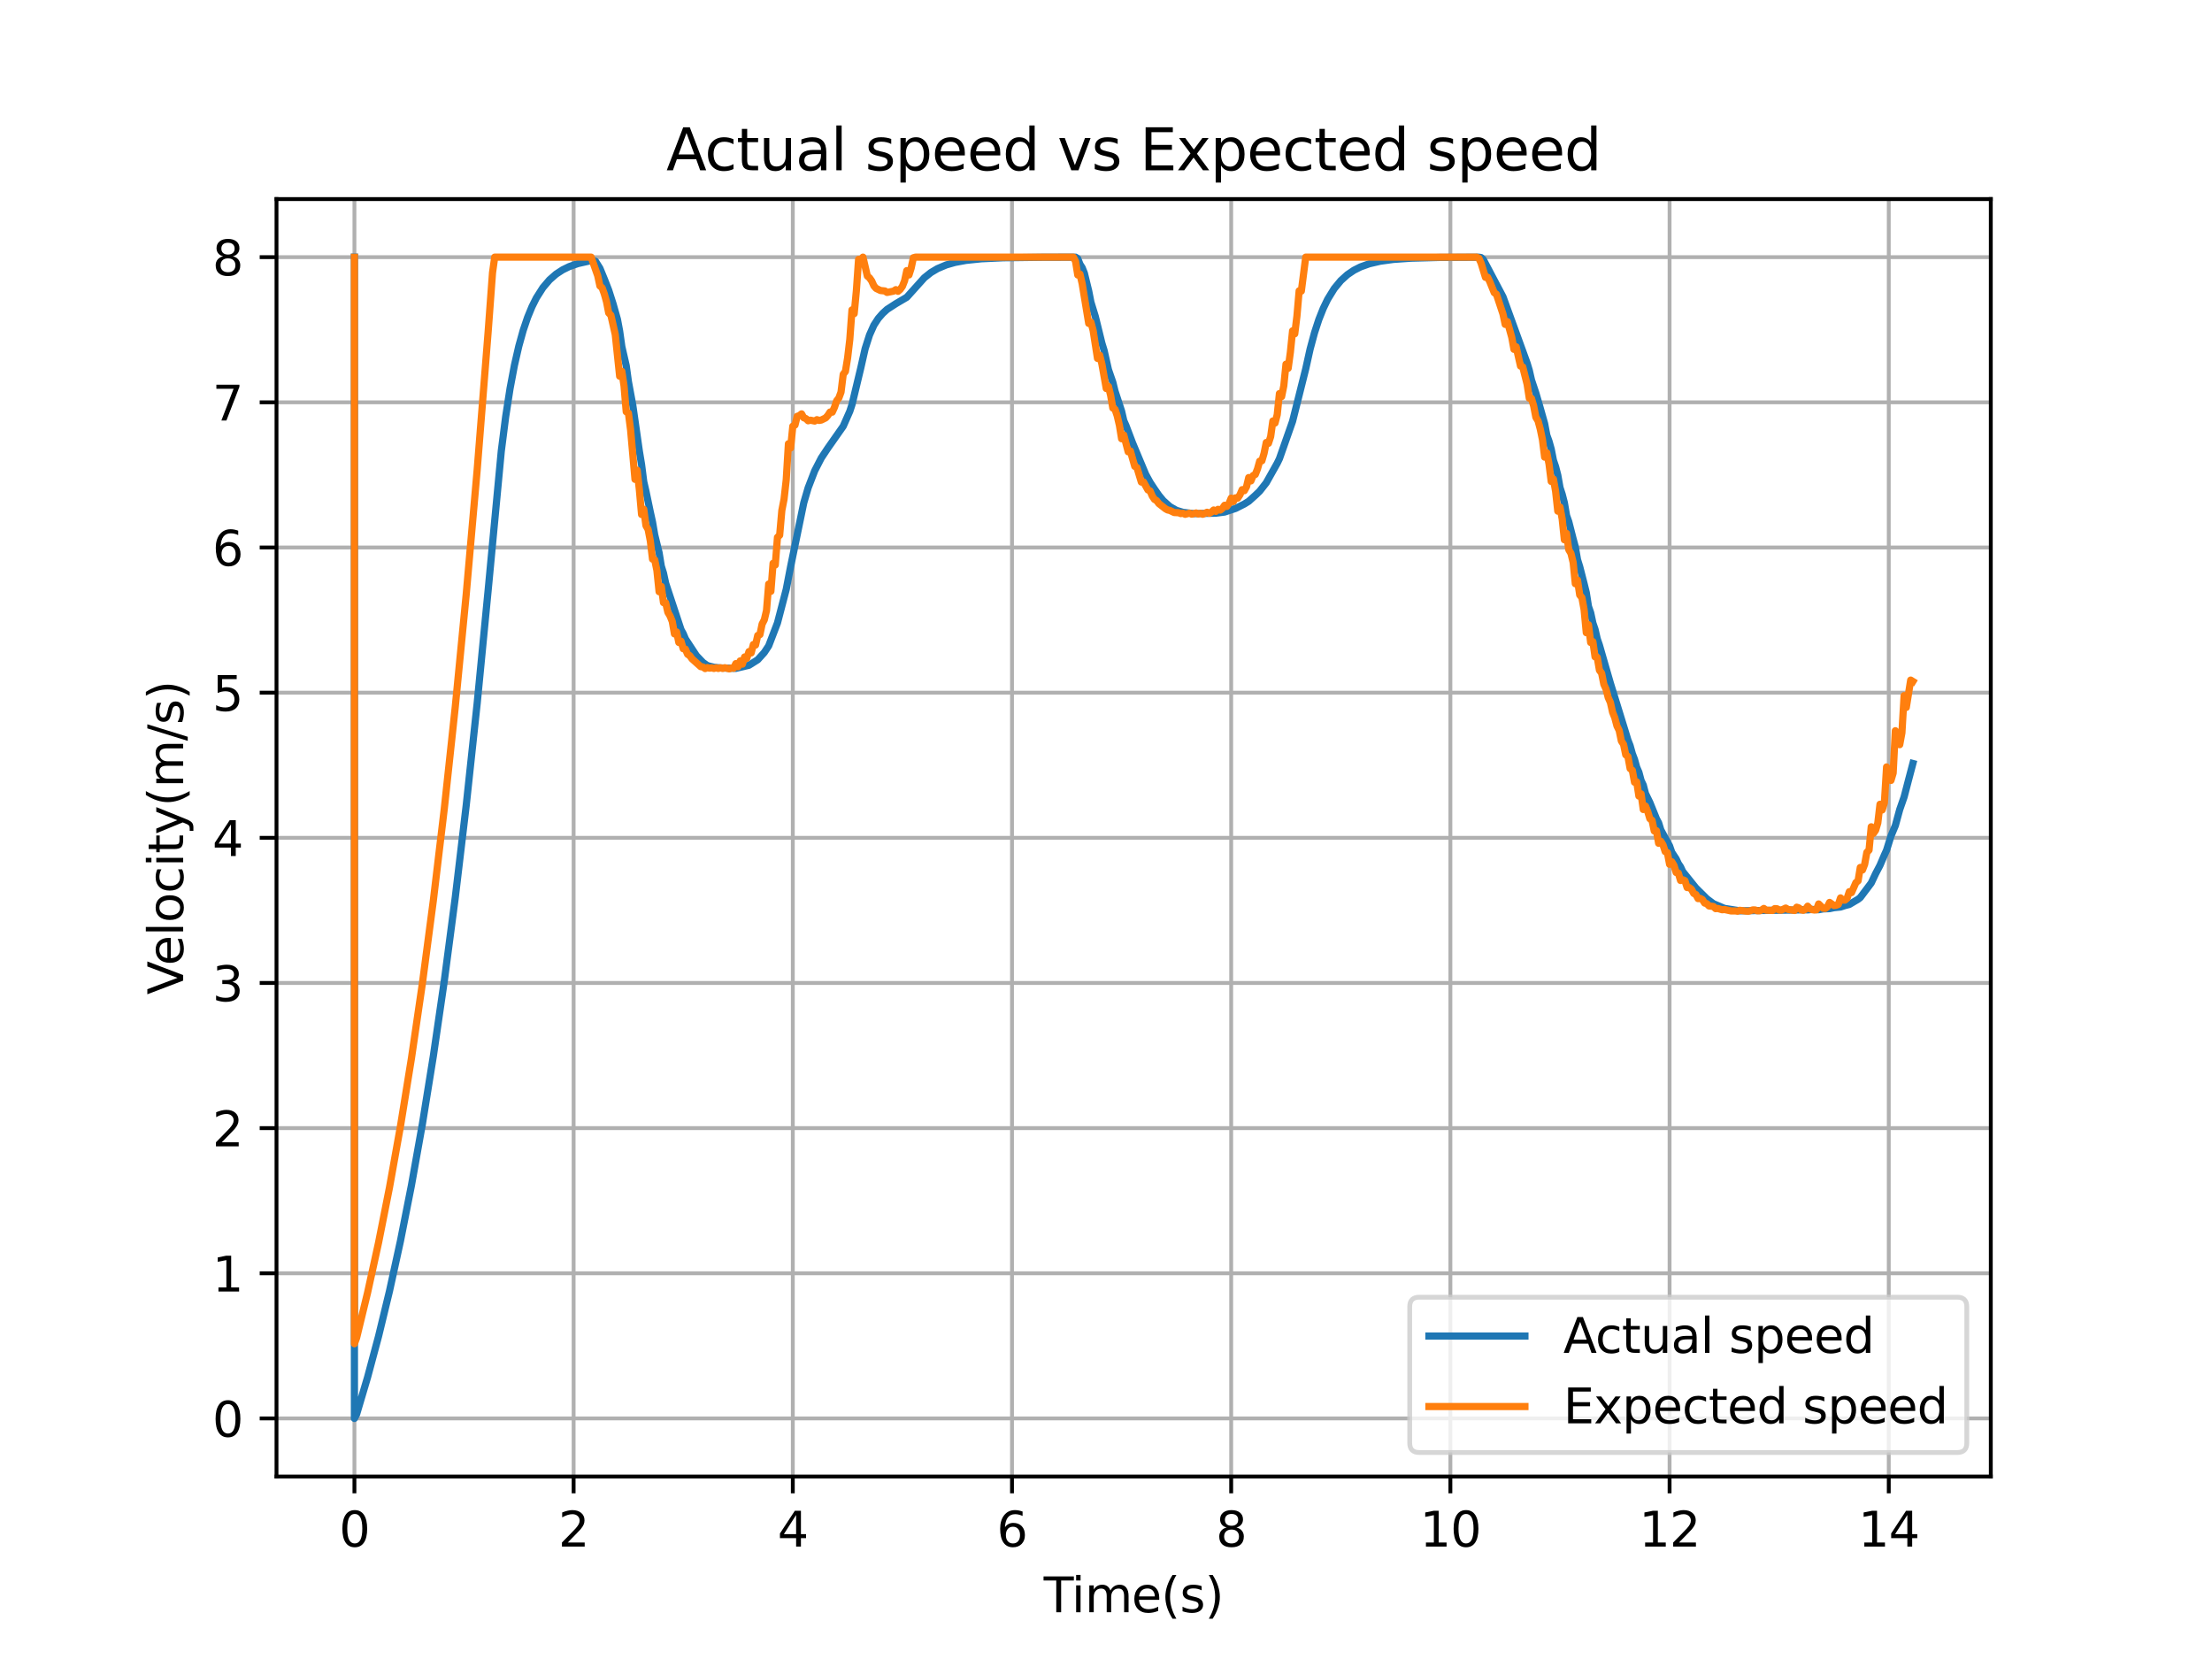 <?xml version="1.0" encoding="utf-8" standalone="no"?>
<!DOCTYPE svg PUBLIC "-//W3C//DTD SVG 1.1//EN"
  "http://www.w3.org/Graphics/SVG/1.1/DTD/svg11.dtd">
<svg xmlns:xlink="http://www.w3.org/1999/xlink" width="460.8pt" height="345.6pt" viewBox="0 0 460.8 345.6" xmlns="http://www.w3.org/2000/svg" version="1.1">
 <defs>
  <style type="text/css">*{stroke-linejoin: round; stroke-linecap: butt}</style>
 </defs>
 <g id="figure_1">
  <g id="patch_1">
   <path d="M 0 345.6 
L 460.8 345.6 
L 460.8 0 
L 0 0 
z
" style="fill: #ffffff"/>
  </g>
  <g id="axes_1">
   <g id="patch_2">
    <path d="M 57.6 307.584 
L 414.72 307.584 
L 414.72 41.472 
L 57.6 41.472 
z
" style="fill: #ffffff"/>
   </g>
   <g id="matplotlib.axis_1">
    <g id="xtick_1">
     <g id="line2d_1">
      <path d="M 73.833 307.584 
L 73.833 41.472 
" clip-path="url(#p38f2c29b74)" style="fill: none; stroke: #b0b0b0; stroke-width: 0.8; stroke-linecap: square"/>
     </g>
     <g id="line2d_2">
      <defs>
       <path id="m5989e63992" d="M 0 0 
L 0 3.5 
" style="stroke: #000000; stroke-width: 0.8"/>
      </defs>
      <g>
       <use xlink:href="#m5989e63992" x="73.833" y="307.584" style="stroke: #000000; stroke-width: 0.8"/>
      </g>
     </g>
     <g id="text_1">
      <!-- 0 -->
      <g transform="translate(70.651 322.182) scale(0.1 -0.1)">
       <defs>
        <path id="DejaVuSans-30" d="M 2034 4250 
Q 1547 4250 1301 3770 
Q 1056 3291 1056 2328 
Q 1056 1369 1301 889 
Q 1547 409 2034 409 
Q 2525 409 2770 889 
Q 3016 1369 3016 2328 
Q 3016 3291 2770 3770 
Q 2525 4250 2034 4250 
z
M 2034 4750 
Q 2819 4750 3233 4129 
Q 3647 3509 3647 2328 
Q 3647 1150 3233 529 
Q 2819 -91 2034 -91 
Q 1250 -91 836 529 
Q 422 1150 422 2328 
Q 422 3509 836 4129 
Q 1250 4750 2034 4750 
z
" transform="scale(0.016)"/>
       </defs>
       <use xlink:href="#DejaVuSans-30"/>
      </g>
     </g>
    </g>
    <g id="xtick_2">
     <g id="line2d_3">
      <path d="M 119.494 307.584 
L 119.494 41.472 
" clip-path="url(#p38f2c29b74)" style="fill: none; stroke: #b0b0b0; stroke-width: 0.8; stroke-linecap: square"/>
     </g>
     <g id="line2d_4">
      <g>
       <use xlink:href="#m5989e63992" x="119.494" y="307.584" style="stroke: #000000; stroke-width: 0.8"/>
      </g>
     </g>
     <g id="text_2">
      <!-- 2 -->
      <g transform="translate(116.313 322.182) scale(0.1 -0.1)">
       <defs>
        <path id="DejaVuSans-32" d="M 1228 531 
L 3431 531 
L 3431 0 
L 469 0 
L 469 531 
Q 828 903 1448 1529 
Q 2069 2156 2228 2338 
Q 2531 2678 2651 2914 
Q 2772 3150 2772 3378 
Q 2772 3750 2511 3984 
Q 2250 4219 1831 4219 
Q 1534 4219 1204 4116 
Q 875 4013 500 3803 
L 500 4441 
Q 881 4594 1212 4672 
Q 1544 4750 1819 4750 
Q 2544 4750 2975 4387 
Q 3406 4025 3406 3419 
Q 3406 3131 3298 2873 
Q 3191 2616 2906 2266 
Q 2828 2175 2409 1742 
Q 1991 1309 1228 531 
z
" transform="scale(0.016)"/>
       </defs>
       <use xlink:href="#DejaVuSans-32"/>
      </g>
     </g>
    </g>
    <g id="xtick_3">
     <g id="line2d_5">
      <path d="M 165.156 307.584 
L 165.156 41.472 
" clip-path="url(#p38f2c29b74)" style="fill: none; stroke: #b0b0b0; stroke-width: 0.8; stroke-linecap: square"/>
     </g>
     <g id="line2d_6">
      <g>
       <use xlink:href="#m5989e63992" x="165.156" y="307.584" style="stroke: #000000; stroke-width: 0.8"/>
      </g>
     </g>
     <g id="text_3">
      <!-- 4 -->
      <g transform="translate(161.975 322.182) scale(0.1 -0.1)">
       <defs>
        <path id="DejaVuSans-34" d="M 2419 4116 
L 825 1625 
L 2419 1625 
L 2419 4116 
z
M 2253 4666 
L 3047 4666 
L 3047 1625 
L 3713 1625 
L 3713 1100 
L 3047 1100 
L 3047 0 
L 2419 0 
L 2419 1100 
L 313 1100 
L 313 1709 
L 2253 4666 
z
" transform="scale(0.016)"/>
       </defs>
       <use xlink:href="#DejaVuSans-34"/>
      </g>
     </g>
    </g>
    <g id="xtick_4">
     <g id="line2d_7">
      <path d="M 210.818 307.584 
L 210.818 41.472 
" clip-path="url(#p38f2c29b74)" style="fill: none; stroke: #b0b0b0; stroke-width: 0.8; stroke-linecap: square"/>
     </g>
     <g id="line2d_8">
      <g>
       <use xlink:href="#m5989e63992" x="210.818" y="307.584" style="stroke: #000000; stroke-width: 0.8"/>
      </g>
     </g>
     <g id="text_4">
      <!-- 6 -->
      <g transform="translate(207.637 322.182) scale(0.1 -0.1)">
       <defs>
        <path id="DejaVuSans-36" d="M 2113 2584 
Q 1688 2584 1439 2293 
Q 1191 2003 1191 1497 
Q 1191 994 1439 701 
Q 1688 409 2113 409 
Q 2538 409 2786 701 
Q 3034 994 3034 1497 
Q 3034 2003 2786 2293 
Q 2538 2584 2113 2584 
z
M 3366 4563 
L 3366 3988 
Q 3128 4100 2886 4159 
Q 2644 4219 2406 4219 
Q 1781 4219 1451 3797 
Q 1122 3375 1075 2522 
Q 1259 2794 1537 2939 
Q 1816 3084 2150 3084 
Q 2853 3084 3261 2657 
Q 3669 2231 3669 1497 
Q 3669 778 3244 343 
Q 2819 -91 2113 -91 
Q 1303 -91 875 529 
Q 447 1150 447 2328 
Q 447 3434 972 4092 
Q 1497 4750 2381 4750 
Q 2619 4750 2861 4703 
Q 3103 4656 3366 4563 
z
" transform="scale(0.016)"/>
       </defs>
       <use xlink:href="#DejaVuSans-36"/>
      </g>
     </g>
    </g>
    <g id="xtick_5">
     <g id="line2d_9">
      <path d="M 256.479 307.584 
L 256.479 41.472 
" clip-path="url(#p38f2c29b74)" style="fill: none; stroke: #b0b0b0; stroke-width: 0.8; stroke-linecap: square"/>
     </g>
     <g id="line2d_10">
      <g>
       <use xlink:href="#m5989e63992" x="256.479" y="307.584" style="stroke: #000000; stroke-width: 0.8"/>
      </g>
     </g>
     <g id="text_5">
      <!-- 8 -->
      <g transform="translate(253.298 322.182) scale(0.1 -0.1)">
       <defs>
        <path id="DejaVuSans-38" d="M 2034 2216 
Q 1584 2216 1326 1975 
Q 1069 1734 1069 1313 
Q 1069 891 1326 650 
Q 1584 409 2034 409 
Q 2484 409 2743 651 
Q 3003 894 3003 1313 
Q 3003 1734 2745 1975 
Q 2488 2216 2034 2216 
z
M 1403 2484 
Q 997 2584 770 2862 
Q 544 3141 544 3541 
Q 544 4100 942 4425 
Q 1341 4750 2034 4750 
Q 2731 4750 3128 4425 
Q 3525 4100 3525 3541 
Q 3525 3141 3298 2862 
Q 3072 2584 2669 2484 
Q 3125 2378 3379 2068 
Q 3634 1759 3634 1313 
Q 3634 634 3220 271 
Q 2806 -91 2034 -91 
Q 1263 -91 848 271 
Q 434 634 434 1313 
Q 434 1759 690 2068 
Q 947 2378 1403 2484 
z
M 1172 3481 
Q 1172 3119 1398 2916 
Q 1625 2713 2034 2713 
Q 2441 2713 2670 2916 
Q 2900 3119 2900 3481 
Q 2900 3844 2670 4047 
Q 2441 4250 2034 4250 
Q 1625 4250 1398 4047 
Q 1172 3844 1172 3481 
z
" transform="scale(0.016)"/>
       </defs>
       <use xlink:href="#DejaVuSans-38"/>
      </g>
     </g>
    </g>
    <g id="xtick_6">
     <g id="line2d_11">
      <path d="M 302.141 307.584 
L 302.141 41.472 
" clip-path="url(#p38f2c29b74)" style="fill: none; stroke: #b0b0b0; stroke-width: 0.8; stroke-linecap: square"/>
     </g>
     <g id="line2d_12">
      <g>
       <use xlink:href="#m5989e63992" x="302.141" y="307.584" style="stroke: #000000; stroke-width: 0.8"/>
      </g>
     </g>
     <g id="text_6">
      <!-- 10 -->
      <g transform="translate(295.779 322.182) scale(0.1 -0.1)">
       <defs>
        <path id="DejaVuSans-31" d="M 794 531 
L 1825 531 
L 1825 4091 
L 703 3866 
L 703 4441 
L 1819 4666 
L 2450 4666 
L 2450 531 
L 3481 531 
L 3481 0 
L 794 0 
L 794 531 
z
" transform="scale(0.016)"/>
       </defs>
       <use xlink:href="#DejaVuSans-31"/>
       <use xlink:href="#DejaVuSans-30" x="63.623"/>
      </g>
     </g>
    </g>
    <g id="xtick_7">
     <g id="line2d_13">
      <path d="M 347.803 307.584 
L 347.803 41.472 
" clip-path="url(#p38f2c29b74)" style="fill: none; stroke: #b0b0b0; stroke-width: 0.8; stroke-linecap: square"/>
     </g>
     <g id="line2d_14">
      <g>
       <use xlink:href="#m5989e63992" x="347.803" y="307.584" style="stroke: #000000; stroke-width: 0.8"/>
      </g>
     </g>
     <g id="text_7">
      <!-- 12 -->
      <g transform="translate(341.44 322.182) scale(0.1 -0.1)">
       <use xlink:href="#DejaVuSans-31"/>
       <use xlink:href="#DejaVuSans-32" x="63.623"/>
      </g>
     </g>
    </g>
    <g id="xtick_8">
     <g id="line2d_15">
      <path d="M 393.464 307.584 
L 393.464 41.472 
" clip-path="url(#p38f2c29b74)" style="fill: none; stroke: #b0b0b0; stroke-width: 0.8; stroke-linecap: square"/>
     </g>
     <g id="line2d_16">
      <g>
       <use xlink:href="#m5989e63992" x="393.464" y="307.584" style="stroke: #000000; stroke-width: 0.8"/>
      </g>
     </g>
     <g id="text_8">
      <!-- 14 -->
      <g transform="translate(387.102 322.182) scale(0.1 -0.1)">
       <use xlink:href="#DejaVuSans-31"/>
       <use xlink:href="#DejaVuSans-34" x="63.623"/>
      </g>
     </g>
    </g>
    <g id="text_9">
     <!-- Time(s) -->
     <g transform="translate(217.42 335.861) scale(0.1 -0.1)">
      <defs>
       <path id="DejaVuSans-54" d="M -19 4666 
L 3928 4666 
L 3928 4134 
L 2272 4134 
L 2272 0 
L 1638 0 
L 1638 4134 
L -19 4134 
L -19 4666 
z
" transform="scale(0.016)"/>
       <path id="DejaVuSans-69" d="M 603 3500 
L 1178 3500 
L 1178 0 
L 603 0 
L 603 3500 
z
M 603 4863 
L 1178 4863 
L 1178 4134 
L 603 4134 
L 603 4863 
z
" transform="scale(0.016)"/>
       <path id="DejaVuSans-6d" d="M 3328 2828 
Q 3544 3216 3844 3400 
Q 4144 3584 4550 3584 
Q 5097 3584 5394 3201 
Q 5691 2819 5691 2113 
L 5691 0 
L 5113 0 
L 5113 2094 
Q 5113 2597 4934 2840 
Q 4756 3084 4391 3084 
Q 3944 3084 3684 2787 
Q 3425 2491 3425 1978 
L 3425 0 
L 2847 0 
L 2847 2094 
Q 2847 2600 2669 2842 
Q 2491 3084 2119 3084 
Q 1678 3084 1418 2786 
Q 1159 2488 1159 1978 
L 1159 0 
L 581 0 
L 581 3500 
L 1159 3500 
L 1159 2956 
Q 1356 3278 1631 3431 
Q 1906 3584 2284 3584 
Q 2666 3584 2933 3390 
Q 3200 3197 3328 2828 
z
" transform="scale(0.016)"/>
       <path id="DejaVuSans-65" d="M 3597 1894 
L 3597 1613 
L 953 1613 
Q 991 1019 1311 708 
Q 1631 397 2203 397 
Q 2534 397 2845 478 
Q 3156 559 3463 722 
L 3463 178 
Q 3153 47 2828 -22 
Q 2503 -91 2169 -91 
Q 1331 -91 842 396 
Q 353 884 353 1716 
Q 353 2575 817 3079 
Q 1281 3584 2069 3584 
Q 2775 3584 3186 3129 
Q 3597 2675 3597 1894 
z
M 3022 2063 
Q 3016 2534 2758 2815 
Q 2500 3097 2075 3097 
Q 1594 3097 1305 2825 
Q 1016 2553 972 2059 
L 3022 2063 
z
" transform="scale(0.016)"/>
       <path id="DejaVuSans-28" d="M 1984 4856 
Q 1566 4138 1362 3434 
Q 1159 2731 1159 2009 
Q 1159 1288 1364 580 
Q 1569 -128 1984 -844 
L 1484 -844 
Q 1016 -109 783 600 
Q 550 1309 550 2009 
Q 550 2706 781 3412 
Q 1013 4119 1484 4856 
L 1984 4856 
z
" transform="scale(0.016)"/>
       <path id="DejaVuSans-73" d="M 2834 3397 
L 2834 2853 
Q 2591 2978 2328 3040 
Q 2066 3103 1784 3103 
Q 1356 3103 1142 2972 
Q 928 2841 928 2578 
Q 928 2378 1081 2264 
Q 1234 2150 1697 2047 
L 1894 2003 
Q 2506 1872 2764 1633 
Q 3022 1394 3022 966 
Q 3022 478 2636 193 
Q 2250 -91 1575 -91 
Q 1294 -91 989 -36 
Q 684 19 347 128 
L 347 722 
Q 666 556 975 473 
Q 1284 391 1588 391 
Q 1994 391 2212 530 
Q 2431 669 2431 922 
Q 2431 1156 2273 1281 
Q 2116 1406 1581 1522 
L 1381 1569 
Q 847 1681 609 1914 
Q 372 2147 372 2553 
Q 372 3047 722 3315 
Q 1072 3584 1716 3584 
Q 2034 3584 2315 3537 
Q 2597 3491 2834 3397 
z
" transform="scale(0.016)"/>
       <path id="DejaVuSans-29" d="M 513 4856 
L 1013 4856 
Q 1481 4119 1714 3412 
Q 1947 2706 1947 2009 
Q 1947 1309 1714 600 
Q 1481 -109 1013 -844 
L 513 -844 
Q 928 -128 1133 580 
Q 1338 1288 1338 2009 
Q 1338 2731 1133 3434 
Q 928 4138 513 4856 
z
" transform="scale(0.016)"/>
      </defs>
      <use xlink:href="#DejaVuSans-54"/>
      <use xlink:href="#DejaVuSans-69" x="57.959"/>
      <use xlink:href="#DejaVuSans-6d" x="85.742"/>
      <use xlink:href="#DejaVuSans-65" x="183.154"/>
      <use xlink:href="#DejaVuSans-28" x="244.678"/>
      <use xlink:href="#DejaVuSans-73" x="283.691"/>
      <use xlink:href="#DejaVuSans-29" x="335.791"/>
     </g>
    </g>
   </g>
   <g id="matplotlib.axis_2">
    <g id="ytick_1">
     <g id="line2d_17">
      <path d="M 57.6 295.488 
L 414.72 295.488 
" clip-path="url(#p38f2c29b74)" style="fill: none; stroke: #b0b0b0; stroke-width: 0.8; stroke-linecap: square"/>
     </g>
     <g id="line2d_18">
      <defs>
       <path id="m33ff2d633b" d="M 0 0 
L -3.5 0 
" style="stroke: #000000; stroke-width: 0.8"/>
      </defs>
      <g>
       <use xlink:href="#m33ff2d633b" x="57.6" y="295.488" style="stroke: #000000; stroke-width: 0.8"/>
      </g>
     </g>
     <g id="text_10">
      <!-- 0 -->
      <g transform="translate(44.237 299.287) scale(0.1 -0.1)">
       <use xlink:href="#DejaVuSans-30"/>
      </g>
     </g>
    </g>
    <g id="ytick_2">
     <g id="line2d_19">
      <path d="M 57.6 265.248 
L 414.72 265.248 
" clip-path="url(#p38f2c29b74)" style="fill: none; stroke: #b0b0b0; stroke-width: 0.8; stroke-linecap: square"/>
     </g>
     <g id="line2d_20">
      <g>
       <use xlink:href="#m33ff2d633b" x="57.6" y="265.248" style="stroke: #000000; stroke-width: 0.8"/>
      </g>
     </g>
     <g id="text_11">
      <!-- 1 -->
      <g transform="translate(44.237 269.047) scale(0.1 -0.1)">
       <use xlink:href="#DejaVuSans-31"/>
      </g>
     </g>
    </g>
    <g id="ytick_3">
     <g id="line2d_21">
      <path d="M 57.6 235.008 
L 414.72 235.008 
" clip-path="url(#p38f2c29b74)" style="fill: none; stroke: #b0b0b0; stroke-width: 0.8; stroke-linecap: square"/>
     </g>
     <g id="line2d_22">
      <g>
       <use xlink:href="#m33ff2d633b" x="57.6" y="235.008" style="stroke: #000000; stroke-width: 0.8"/>
      </g>
     </g>
     <g id="text_12">
      <!-- 2 -->
      <g transform="translate(44.237 238.807) scale(0.1 -0.1)">
       <use xlink:href="#DejaVuSans-32"/>
      </g>
     </g>
    </g>
    <g id="ytick_4">
     <g id="line2d_23">
      <path d="M 57.6 204.768 
L 414.72 204.768 
" clip-path="url(#p38f2c29b74)" style="fill: none; stroke: #b0b0b0; stroke-width: 0.8; stroke-linecap: square"/>
     </g>
     <g id="line2d_24">
      <g>
       <use xlink:href="#m33ff2d633b" x="57.6" y="204.768" style="stroke: #000000; stroke-width: 0.8"/>
      </g>
     </g>
     <g id="text_13">
      <!-- 3 -->
      <g transform="translate(44.237 208.567) scale(0.1 -0.1)">
       <defs>
        <path id="DejaVuSans-33" d="M 2597 2516 
Q 3050 2419 3304 2112 
Q 3559 1806 3559 1356 
Q 3559 666 3084 287 
Q 2609 -91 1734 -91 
Q 1441 -91 1130 -33 
Q 819 25 488 141 
L 488 750 
Q 750 597 1062 519 
Q 1375 441 1716 441 
Q 2309 441 2620 675 
Q 2931 909 2931 1356 
Q 2931 1769 2642 2001 
Q 2353 2234 1838 2234 
L 1294 2234 
L 1294 2753 
L 1863 2753 
Q 2328 2753 2575 2939 
Q 2822 3125 2822 3475 
Q 2822 3834 2567 4026 
Q 2313 4219 1838 4219 
Q 1578 4219 1281 4162 
Q 984 4106 628 3988 
L 628 4550 
Q 988 4650 1302 4700 
Q 1616 4750 1894 4750 
Q 2613 4750 3031 4423 
Q 3450 4097 3450 3541 
Q 3450 3153 3228 2886 
Q 3006 2619 2597 2516 
z
" transform="scale(0.016)"/>
       </defs>
       <use xlink:href="#DejaVuSans-33"/>
      </g>
     </g>
    </g>
    <g id="ytick_5">
     <g id="line2d_25">
      <path d="M 57.6 174.528 
L 414.72 174.528 
" clip-path="url(#p38f2c29b74)" style="fill: none; stroke: #b0b0b0; stroke-width: 0.8; stroke-linecap: square"/>
     </g>
     <g id="line2d_26">
      <g>
       <use xlink:href="#m33ff2d633b" x="57.6" y="174.528" style="stroke: #000000; stroke-width: 0.8"/>
      </g>
     </g>
     <g id="text_14">
      <!-- 4 -->
      <g transform="translate(44.237 178.327) scale(0.1 -0.1)">
       <use xlink:href="#DejaVuSans-34"/>
      </g>
     </g>
    </g>
    <g id="ytick_6">
     <g id="line2d_27">
      <path d="M 57.6 144.288 
L 414.72 144.288 
" clip-path="url(#p38f2c29b74)" style="fill: none; stroke: #b0b0b0; stroke-width: 0.8; stroke-linecap: square"/>
     </g>
     <g id="line2d_28">
      <g>
       <use xlink:href="#m33ff2d633b" x="57.6" y="144.288" style="stroke: #000000; stroke-width: 0.8"/>
      </g>
     </g>
     <g id="text_15">
      <!-- 5 -->
      <g transform="translate(44.237 148.087) scale(0.1 -0.1)">
       <defs>
        <path id="DejaVuSans-35" d="M 691 4666 
L 3169 4666 
L 3169 4134 
L 1269 4134 
L 1269 2991 
Q 1406 3038 1543 3061 
Q 1681 3084 1819 3084 
Q 2600 3084 3056 2656 
Q 3513 2228 3513 1497 
Q 3513 744 3044 326 
Q 2575 -91 1722 -91 
Q 1428 -91 1123 -41 
Q 819 9 494 109 
L 494 744 
Q 775 591 1075 516 
Q 1375 441 1709 441 
Q 2250 441 2565 725 
Q 2881 1009 2881 1497 
Q 2881 1984 2565 2268 
Q 2250 2553 1709 2553 
Q 1456 2553 1204 2497 
Q 953 2441 691 2322 
L 691 4666 
z
" transform="scale(0.016)"/>
       </defs>
       <use xlink:href="#DejaVuSans-35"/>
      </g>
     </g>
    </g>
    <g id="ytick_7">
     <g id="line2d_29">
      <path d="M 57.6 114.048 
L 414.72 114.048 
" clip-path="url(#p38f2c29b74)" style="fill: none; stroke: #b0b0b0; stroke-width: 0.8; stroke-linecap: square"/>
     </g>
     <g id="line2d_30">
      <g>
       <use xlink:href="#m33ff2d633b" x="57.6" y="114.048" style="stroke: #000000; stroke-width: 0.8"/>
      </g>
     </g>
     <g id="text_16">
      <!-- 6 -->
      <g transform="translate(44.237 117.847) scale(0.1 -0.1)">
       <use xlink:href="#DejaVuSans-36"/>
      </g>
     </g>
    </g>
    <g id="ytick_8">
     <g id="line2d_31">
      <path d="M 57.6 83.808 
L 414.72 83.808 
" clip-path="url(#p38f2c29b74)" style="fill: none; stroke: #b0b0b0; stroke-width: 0.8; stroke-linecap: square"/>
     </g>
     <g id="line2d_32">
      <g>
       <use xlink:href="#m33ff2d633b" x="57.6" y="83.808" style="stroke: #000000; stroke-width: 0.8"/>
      </g>
     </g>
     <g id="text_17">
      <!-- 7 -->
      <g transform="translate(44.237 87.607) scale(0.1 -0.1)">
       <defs>
        <path id="DejaVuSans-37" d="M 525 4666 
L 3525 4666 
L 3525 4397 
L 1831 0 
L 1172 0 
L 2766 4134 
L 525 4134 
L 525 4666 
z
" transform="scale(0.016)"/>
       </defs>
       <use xlink:href="#DejaVuSans-37"/>
      </g>
     </g>
    </g>
    <g id="ytick_9">
     <g id="line2d_33">
      <path d="M 57.6 53.568 
L 414.72 53.568 
" clip-path="url(#p38f2c29b74)" style="fill: none; stroke: #b0b0b0; stroke-width: 0.8; stroke-linecap: square"/>
     </g>
     <g id="line2d_34">
      <g>
       <use xlink:href="#m33ff2d633b" x="57.6" y="53.568" style="stroke: #000000; stroke-width: 0.8"/>
      </g>
     </g>
     <g id="text_18">
      <!-- 8 -->
      <g transform="translate(44.237 57.367) scale(0.1 -0.1)">
       <use xlink:href="#DejaVuSans-38"/>
      </g>
     </g>
    </g>
    <g id="text_19">
     <!-- Velocity(m/s) -->
     <g transform="translate(38.158 207.205) rotate(-90) scale(0.1 -0.1)">
      <defs>
       <path id="DejaVuSans-56" d="M 1831 0 
L 50 4666 
L 709 4666 
L 2188 738 
L 3669 4666 
L 4325 4666 
L 2547 0 
L 1831 0 
z
" transform="scale(0.016)"/>
       <path id="DejaVuSans-6c" d="M 603 4863 
L 1178 4863 
L 1178 0 
L 603 0 
L 603 4863 
z
" transform="scale(0.016)"/>
       <path id="DejaVuSans-6f" d="M 1959 3097 
Q 1497 3097 1228 2736 
Q 959 2375 959 1747 
Q 959 1119 1226 758 
Q 1494 397 1959 397 
Q 2419 397 2687 759 
Q 2956 1122 2956 1747 
Q 2956 2369 2687 2733 
Q 2419 3097 1959 3097 
z
M 1959 3584 
Q 2709 3584 3137 3096 
Q 3566 2609 3566 1747 
Q 3566 888 3137 398 
Q 2709 -91 1959 -91 
Q 1206 -91 779 398 
Q 353 888 353 1747 
Q 353 2609 779 3096 
Q 1206 3584 1959 3584 
z
" transform="scale(0.016)"/>
       <path id="DejaVuSans-63" d="M 3122 3366 
L 3122 2828 
Q 2878 2963 2633 3030 
Q 2388 3097 2138 3097 
Q 1578 3097 1268 2742 
Q 959 2388 959 1747 
Q 959 1106 1268 751 
Q 1578 397 2138 397 
Q 2388 397 2633 464 
Q 2878 531 3122 666 
L 3122 134 
Q 2881 22 2623 -34 
Q 2366 -91 2075 -91 
Q 1284 -91 818 406 
Q 353 903 353 1747 
Q 353 2603 823 3093 
Q 1294 3584 2113 3584 
Q 2378 3584 2631 3529 
Q 2884 3475 3122 3366 
z
" transform="scale(0.016)"/>
       <path id="DejaVuSans-74" d="M 1172 4494 
L 1172 3500 
L 2356 3500 
L 2356 3053 
L 1172 3053 
L 1172 1153 
Q 1172 725 1289 603 
Q 1406 481 1766 481 
L 2356 481 
L 2356 0 
L 1766 0 
Q 1100 0 847 248 
Q 594 497 594 1153 
L 594 3053 
L 172 3053 
L 172 3500 
L 594 3500 
L 594 4494 
L 1172 4494 
z
" transform="scale(0.016)"/>
       <path id="DejaVuSans-79" d="M 2059 -325 
Q 1816 -950 1584 -1140 
Q 1353 -1331 966 -1331 
L 506 -1331 
L 506 -850 
L 844 -850 
Q 1081 -850 1212 -737 
Q 1344 -625 1503 -206 
L 1606 56 
L 191 3500 
L 800 3500 
L 1894 763 
L 2988 3500 
L 3597 3500 
L 2059 -325 
z
" transform="scale(0.016)"/>
       <path id="DejaVuSans-2f" d="M 1625 4666 
L 2156 4666 
L 531 -594 
L 0 -594 
L 1625 4666 
z
" transform="scale(0.016)"/>
      </defs>
      <use xlink:href="#DejaVuSans-56"/>
      <use xlink:href="#DejaVuSans-65" x="60.658"/>
      <use xlink:href="#DejaVuSans-6c" x="122.182"/>
      <use xlink:href="#DejaVuSans-6f" x="149.965"/>
      <use xlink:href="#DejaVuSans-63" x="211.146"/>
      <use xlink:href="#DejaVuSans-69" x="266.127"/>
      <use xlink:href="#DejaVuSans-74" x="293.91"/>
      <use xlink:href="#DejaVuSans-79" x="333.119"/>
      <use xlink:href="#DejaVuSans-28" x="392.299"/>
      <use xlink:href="#DejaVuSans-6d" x="431.312"/>
      <use xlink:href="#DejaVuSans-2f" x="528.725"/>
      <use xlink:href="#DejaVuSans-73" x="562.416"/>
      <use xlink:href="#DejaVuSans-29" x="614.516"/>
     </g>
    </g>
   </g>
   <g id="line2d_35">
    <path d="M 73.833 53.568 
L 73.833 295.488 
L 73.833 295.488 
L 74.289 294.607 
L 74.289 294.607 
L 76.572 286.907 
L 76.572 286.907 
L 78.856 278.385 
L 78.856 278.385 
L 81.139 268.952 
L 81.139 268.952 
L 83.422 258.511 
L 83.422 258.511 
L 85.705 246.953 
L 85.705 246.953 
L 87.988 234.161 
L 87.988 234.161 
L 90.271 220.001 
L 90.271 220.001 
L 92.554 204.327 
L 92.554 204.327 
L 94.837 186.978 
L 94.837 186.978 
L 97.12 167.775 
L 97.12 167.775 
L 99.403 146.52 
L 99.403 146.52 
L 101.686 122.992 
L 101.686 122.992 
L 104.426 93.969 
L 104.426 93.969 
L 105.339 86.815 
L 105.339 86.815 
L 106.253 80.929 
L 106.253 80.929 
L 107.166 76.084 
L 107.166 76.084 
L 108.079 72.098 
L 108.079 72.098 
L 108.992 68.817 
L 108.992 68.817 
L 109.905 66.117 
L 109.905 66.117 
L 110.819 63.895 
L 110.819 63.895 
L 111.732 62.066 
L 111.732 62.066 
L 113.102 59.912 
L 113.102 59.912 
L 114.472 58.304 
L 114.472 58.304 
L 115.841 57.104 
L 115.841 57.104 
L 117.211 56.208 
L 117.211 56.208 
L 118.581 55.539 
L 118.581 55.539 
L 120.408 54.903 
L 120.408 54.903 
L 122.691 54.388 
L 122.691 54.388 
L 123.604 54.243 
L 123.604 54.243 
L 124.061 54.437 
L 124.061 54.437 
L 124.974 55.897 
L 124.974 55.897 
L 125.887 58.124 
L 125.887 58.124 
L 126.8 60.45 
L 126.8 60.45 
L 127.714 63.314 
L 127.714 63.314 
L 128.627 66.542 
L 128.627 66.542 
L 129.083 68.978 
L 129.083 68.978 
L 129.54 72.212 
L 129.54 72.212 
L 130.453 76.186 
L 130.453 76.186 
L 130.91 79.487 
L 130.91 79.487 
L 131.823 84.437 
L 131.823 84.437 
L 133.193 94.021 
L 133.193 94.021 
L 133.65 96.785 
L 133.65 96.785 
L 134.106 100.364 
L 134.563 102.332 
L 134.563 102.332 
L 135.476 106.695 
L 135.476 106.695 
L 135.933 108.762 
L 135.933 108.762 
L 136.389 111.418 
L 136.389 111.418 
L 137.302 115.147 
L 137.302 115.147 
L 137.759 117.941 
L 137.759 117.941 
L 138.216 119.396 
L 138.216 119.396 
L 138.672 121.51 
L 138.672 121.51 
L 141.869 131.172 
L 141.869 131.172 
L 142.325 132 
L 142.325 132 
L 142.782 133.082 
L 142.782 133.082 
L 145.065 136.569 
L 145.065 136.569 
L 146.435 138.005 
L 146.435 138.005 
L 147.348 138.654 
L 147.348 138.654 
L 148.718 138.999 
L 148.718 138.999 
L 150.088 139.15 
L 150.088 139.15 
L 151.914 139.197 
L 151.914 139.197 
L 153.284 139.235 
L 153.284 139.235 
L 156.024 138.588 
L 156.024 138.588 
L 157.85 137.439 
L 157.85 137.439 
L 159.22 135.92 
L 159.22 135.92 
L 160.133 134.536 
L 160.133 134.536 
L 161.96 129.765 
L 161.96 129.765 
L 163.786 122.766 
L 163.786 122.766 
L 164.699 118.028 
L 164.699 118.028 
L 167.439 104.743 
L 167.439 104.743 
L 168.352 101.623 
L 168.352 101.623 
L 169.722 98.067 
L 169.722 98.067 
L 171.092 95.406 
L 171.092 95.406 
L 172.462 93.343 
L 172.462 93.343 
L 175.658 88.791 
L 175.658 88.791 
L 177.028 85.683 
L 177.028 85.683 
L 177.485 84.293 
L 177.485 84.293 
L 179.311 76.669 
L 179.311 76.669 
L 180.224 72.638 
L 180.224 72.638 
L 181.138 69.778 
L 181.138 69.778 
L 182.051 67.733 
L 182.051 67.733 
L 182.964 66.334 
L 182.964 66.334 
L 183.877 65.291 
L 183.877 65.291 
L 184.791 64.456 
L 184.791 64.456 
L 186.617 63.27 
L 186.617 63.27 
L 188.9 61.928 
L 188.9 61.928 
L 192.553 57.864 
L 192.553 57.864 
L 193.923 56.775 
L 193.923 56.775 
L 195.293 55.962 
L 195.293 55.962 
L 197.119 55.189 
L 197.119 55.189 
L 198.946 54.666 
L 198.946 54.666 
L 201.229 54.243 
L 201.229 54.243 
L 204.425 53.909 
L 204.425 53.909 
L 208.991 53.697 
L 208.991 53.697 
L 217.21 53.591 
L 217.21 53.591 
L 224.06 53.573 
L 224.06 53.573 
L 224.516 53.875 
L 224.516 53.875 
L 224.973 55.05 
L 224.973 55.05 
L 225.43 55.755 
L 225.43 55.755 
L 225.886 56.894 
L 225.886 56.894 
L 226.799 60.623 
L 226.799 60.623 
L 227.256 62.948 
L 227.256 62.948 
L 228.169 65.912 
L 228.169 65.912 
L 229.539 71.489 
L 229.539 71.489 
L 229.996 72.976 
L 229.996 72.976 
L 230.909 77.004 
L 230.909 77.004 
L 231.822 79.638 
L 231.822 79.638 
L 232.279 81.485 
L 232.279 81.485 
L 233.649 85.655 
L 233.649 85.655 
L 234.105 87.633 
L 234.105 87.633 
L 234.562 88.66 
L 234.562 88.66 
L 235.932 92.273 
L 235.932 92.273 
L 238.671 98.822 
L 238.671 98.822 
L 239.585 100.49 
L 239.585 100.49 
L 240.498 101.874 
L 240.498 101.874 
L 241.411 103.192 
L 241.411 103.192 
L 242.324 104.294 
L 242.324 104.294 
L 243.694 105.525 
L 243.694 105.525 
L 245.064 106.312 
L 245.064 106.312 
L 246.434 106.727 
L 246.434 106.727 
L 248.717 107 
L 248.717 107 
L 253.283 106.904 
L 253.283 106.904 
L 255.11 106.669 
L 255.11 106.669 
L 257.393 105.916 
L 257.393 105.916 
L 259.219 104.995 
L 259.219 104.995 
L 260.132 104.425 
L 260.132 104.425 
L 261.502 103.193 
L 261.502 103.193 
L 262.415 102.316 
L 262.415 102.316 
L 263.785 100.573 
L 263.785 100.573 
L 266.068 96.502 
L 266.068 96.502 
L 266.525 95.563 
L 266.525 95.563 
L 269.265 87.769 
L 269.265 87.769 
L 272.004 76.846 
L 272.004 76.846 
L 272.918 72.725 
L 272.918 72.725 
L 273.831 69.333 
L 273.831 69.333 
L 274.744 66.542 
L 274.744 66.542 
L 275.657 64.244 
L 275.657 64.244 
L 276.571 62.354 
L 276.571 62.354 
L 277.94 60.127 
L 277.94 60.127 
L 279.31 58.465 
L 279.31 58.465 
L 280.68 57.224 
L 280.68 57.224 
L 282.05 56.297 
L 282.05 56.297 
L 283.42 55.605 
L 283.42 55.605 
L 285.246 54.948 
L 285.246 54.948 
L 287.529 54.416 
L 287.529 54.416 
L 290.269 54.041 
L 290.269 54.041 
L 293.922 53.786 
L 293.922 53.786 
L 299.858 53.629 
L 299.858 53.629 
L 308.077 53.579 
L 308.077 53.579 
L 308.534 53.655 
L 308.534 53.655 
L 308.99 54.048 
L 308.99 54.048 
L 313.1 61.83 
L 313.1 61.83 
L 318.123 75.647 
L 318.123 75.647 
L 318.579 77.159 
L 318.579 77.159 
L 319.036 79.158 
L 319.036 79.158 
L 319.949 81.895 
L 319.949 81.895 
L 320.862 85.024 
L 320.862 85.024 
L 321.776 88.266 
L 321.776 88.266 
L 322.232 90.662 
L 322.232 90.662 
L 322.689 91.923 
L 322.689 91.923 
L 323.146 93.554 
L 323.602 95.875 
L 323.602 95.875 
L 324.059 97.222 
L 324.059 97.222 
L 324.515 98.983 
L 324.515 98.983 
L 324.972 101.565 
L 324.972 101.565 
L 325.429 102.961 
L 325.429 102.961 
L 325.885 104.731 
L 325.885 104.731 
L 326.342 107.388 
L 326.342 107.388 
L 326.798 108.672 
L 326.798 108.672 
L 327.712 112.259 
L 327.712 112.259 
L 328.168 113.943 
L 328.168 113.943 
L 328.625 116.58 
L 328.625 116.58 
L 329.082 118.048 
L 329.082 118.048 
L 329.995 121.599 
L 329.995 121.599 
L 330.451 123.457 
L 330.451 123.457 
L 330.908 126.331 
L 330.908 126.331 
L 331.365 127.641 
L 331.365 127.641 
L 331.821 129.779 
L 331.821 129.779 
L 332.278 131.117 
L 332.278 131.117 
L 332.734 133.083 
L 332.734 133.083 
L 333.191 134.411 
L 333.191 134.411 
L 334.104 137.594 
L 334.104 137.594 
L 335.474 142.329 
L 335.474 142.329 
L 336.844 146.762 
L 336.844 146.762 
L 339.127 154.178 
L 339.127 154.178 
L 339.584 155.356 
L 339.584 155.356 
L 340.04 156.993 
L 340.04 156.993 
L 340.497 158.191 
L 340.497 158.191 
L 340.954 159.831 
L 340.954 159.831 
L 341.41 160.879 
L 341.41 160.879 
L 341.867 162.585 
L 341.867 162.585 
L 342.323 163.546 
L 342.323 163.546 
L 342.78 165.297 
L 342.78 165.297 
L 343.693 167.17 
L 343.693 167.17 
L 345.063 170.555 
L 345.063 170.555 
L 345.52 171.414 
L 345.52 171.414 
L 345.976 172.879 
L 345.976 172.879 
L 347.803 176.226 
L 347.803 176.226 
L 348.259 177.542 
L 348.259 177.542 
L 349.173 178.93 
L 349.173 178.93 
L 349.629 179.904 
L 350.086 180.582 
L 350.086 180.582 
L 350.543 181.559 
L 350.543 181.559 
L 353.282 184.971 
L 353.282 184.971 
L 355.565 187.233 
L 355.565 187.233 
L 356.935 188.255 
L 356.935 188.255 
L 359.218 189.228 
L 359.218 189.228 
L 362.415 189.737 
L 362.415 189.737 
L 373.83 189.571 
L 373.83 189.571 
L 374.743 189.549 
L 374.743 189.549 
L 375.656 189.518 
L 375.656 189.518 
L 376.57 189.546 
L 376.57 189.546 
L 377.483 189.456 
L 377.483 189.456 
L 378.853 189.511 
L 378.853 189.511 
L 379.766 189.344 
L 379.766 189.344 
L 381.136 189.283 
L 381.136 189.283 
L 382.049 189.089 
L 382.049 189.089 
L 383.419 188.947 
L 383.419 188.947 
L 384.332 188.653 
L 384.332 188.653 
L 385.245 188.415 
L 385.245 188.415 
L 387.072 187.333 
L 387.072 187.333 
L 387.528 186.976 
L 387.528 186.976 
L 389.812 183.945 
L 389.812 183.945 
L 390.725 182 
L 390.725 182 
L 391.638 180.258 
L 391.638 180.258 
L 392.551 178.116 
L 392.551 178.116 
L 393.008 177.107 
L 393.008 177.107 
L 393.921 174.174 
L 393.921 174.174 
L 394.834 171.979 
L 394.834 171.979 
L 395.748 168.639 
L 395.748 168.639 
L 396.661 166.018 
L 396.661 166.018 
L 397.574 162.509 
L 397.574 162.509 
L 398.487 159.047 
L 398.487 159.047 
" clip-path="url(#p38f2c29b74)" style="fill: none; stroke: #1f77b4; stroke-width: 1.5; stroke-linecap: square"/>
   </g>
   <g id="line2d_36">
    <path d="M 73.833 53.597 
L 73.833 279.92 
L 74.289 278.687 
L 74.289 278.687 
L 76.572 269.286 
L 76.572 269.286 
L 78.856 258.881 
L 78.856 258.881 
L 81.139 247.363 
L 81.139 247.363 
L 83.422 234.614 
L 83.422 234.614 
L 85.705 220.502 
L 85.705 220.502 
L 87.988 204.882 
L 87.988 204.882 
L 90.271 187.593 
L 90.271 187.593 
L 92.554 168.456 
L 92.554 168.456 
L 94.837 147.273 
L 94.837 147.273 
L 97.12 123.826 
L 97.12 123.826 
L 99.403 97.873 
L 99.403 97.873 
L 101.686 69.146 
L 101.686 69.146 
L 102.6 56.813 
L 102.6 56.813 
L 103.056 53.568 
L 103.056 53.568 
L 123.147 53.568 
L 123.147 53.568 
L 124.517 57.451 
L 124.517 57.451 
L 124.974 59.571 
L 124.974 59.571 
L 125.43 59.956 
L 125.43 59.956 
L 125.887 61.222 
L 125.887 61.222 
L 126.344 62.849 
L 126.344 62.849 
L 126.8 65.186 
L 126.8 65.186 
L 127.257 65.666 
L 128.17 69.694 
L 128.17 69.694 
L 129.083 78.372 
L 129.083 78.372 
L 129.54 77.355 
L 129.54 77.355 
L 129.997 80.385 
L 129.997 80.385 
L 130.453 85.776 
L 130.453 85.776 
L 130.91 86.049 
L 130.91 86.049 
L 131.366 89.565 
L 131.366 89.565 
L 132.28 99.855 
L 132.28 99.855 
L 132.736 97.956 
L 132.736 97.956 
L 133.193 102.051 
L 133.193 102.051 
L 133.65 107.18 
L 133.65 107.18 
L 134.106 106.081 
L 134.106 106.081 
L 134.563 109.506 
L 134.563 109.506 
L 135.019 110.304 
L 135.019 110.304 
L 135.476 112.699 
L 135.476 112.699 
L 135.933 116.477 
L 135.933 116.477 
L 136.389 116.618 
L 136.389 116.618 
L 136.846 118.843 
L 136.846 118.843 
L 137.302 123.263 
L 137.302 123.263 
L 137.759 122.167 
L 137.759 122.167 
L 138.216 125.54 
L 138.216 125.54 
L 138.672 125.562 
L 138.672 125.562 
L 139.129 127.557 
L 139.129 127.557 
L 139.586 128.322 
L 139.586 128.322 
L 140.042 129.455 
L 140.042 129.455 
L 140.499 132.057 
L 140.499 132.057 
L 140.955 131.648 
L 140.955 131.648 
L 141.412 133.84 
L 141.412 133.84 
L 141.869 133.576 
L 141.869 133.576 
L 142.325 135.143 
L 142.325 135.143 
L 142.782 135.229 
L 142.782 135.229 
L 143.238 136.292 
L 143.238 136.292 
L 143.695 136.596 
L 143.695 136.596 
L 144.152 137.241 
L 144.152 137.241 
L 145.978 138.877 
L 145.978 138.877 
L 146.435 138.945 
L 146.435 138.945 
L 146.891 139.273 
L 146.891 139.273 
L 147.348 139.077 
L 147.348 139.077 
L 147.805 139.194 
L 147.805 139.194 
L 148.261 139.119 
L 148.261 139.119 
L 148.718 139.252 
L 148.718 139.252 
L 149.174 139.115 
L 149.174 139.115 
L 149.631 139.253 
L 149.631 139.253 
L 150.088 139.107 
L 150.088 139.107 
L 150.544 139.252 
L 150.544 139.252 
L 151.001 139.098 
L 151.001 139.098 
L 151.914 139.338 
L 151.914 139.338 
L 152.371 139.161 
L 152.371 139.161 
L 152.827 139.202 
L 152.827 139.202 
L 153.284 138.246 
L 153.741 138.896 
L 153.741 138.896 
L 154.197 137.675 
L 154.197 137.675 
L 154.654 138.354 
L 154.654 138.354 
L 155.111 136.86 
L 155.111 136.86 
L 155.567 137.15 
L 155.567 137.15 
L 156.024 135.738 
L 156.024 135.738 
L 156.48 136.02 
L 156.937 134.262 
L 156.937 134.262 
L 157.394 134.378 
L 157.394 134.378 
L 157.85 132.375 
L 157.85 132.375 
L 158.307 132.196 
L 158.307 132.196 
L 158.763 129.997 
L 158.763 129.997 
L 159.22 129.112 
L 159.22 129.112 
L 159.677 127.187 
L 159.677 127.187 
L 160.133 121.663 
L 160.133 121.663 
L 160.59 123.185 
L 160.59 123.185 
L 161.047 117.346 
L 161.047 117.346 
L 161.503 117.698 
L 161.503 117.698 
L 161.96 111.933 
L 161.96 111.933 
L 162.416 111.493 
L 162.416 111.493 
L 162.873 106.327 
L 162.873 106.327 
L 163.33 103.984 
L 163.33 103.984 
L 163.786 99.94 
L 163.786 99.94 
L 164.243 92.441 
L 164.243 92.441 
L 164.699 93.322 
L 164.699 93.322 
L 165.156 88.781 
L 165.156 88.781 
L 165.613 88.545 
L 165.613 88.545 
L 166.069 86.726 
L 166.069 86.726 
L 166.526 86.58 
L 166.526 86.58 
L 166.983 86.219 
L 166.983 86.219 
L 167.439 87.029 
L 167.439 87.029 
L 167.896 87.201 
L 167.896 87.201 
L 168.352 87.655 
L 168.352 87.655 
L 168.809 87.531 
L 168.809 87.531 
L 169.722 87.713 
L 169.722 87.713 
L 170.179 87.426 
L 170.635 87.579 
L 170.635 87.579 
L 171.092 87.504 
L 171.092 87.504 
L 172.005 87.054 
L 172.005 87.054 
L 172.462 86.541 
L 172.462 86.541 
L 172.919 85.834 
L 172.919 85.834 
L 173.375 85.86 
L 173.375 85.86 
L 173.832 84.861 
L 173.832 84.861 
L 174.288 83.489 
L 174.288 83.489 
L 174.745 82.917 
L 174.745 82.917 
L 175.202 81.677 
L 175.202 81.677 
L 175.658 77.973 
L 175.658 77.973 
L 176.115 77.38 
L 176.115 77.38 
L 176.572 74.571 
L 176.572 74.571 
L 177.028 70.715 
L 177.028 70.715 
L 177.485 64.551 
L 177.485 64.551 
L 177.941 65.343 
L 177.941 65.343 
L 178.398 60.562 
L 178.398 60.562 
L 178.855 54.034 
L 178.855 54.034 
L 179.311 54.264 
L 179.311 54.264 
L 179.768 53.568 
L 179.768 53.568 
L 180.681 57.5 
L 180.681 57.5 
L 181.138 57.886 
L 181.138 57.886 
L 181.594 58.538 
L 182.051 59.56 
L 182.051 59.56 
L 182.508 60.078 
L 182.508 60.078 
L 183.421 60.519 
L 183.421 60.519 
L 184.334 60.61 
L 184.334 60.61 
L 184.791 60.92 
L 184.791 60.92 
L 186.16 60.648 
L 186.16 60.648 
L 186.617 60.339 
L 187.074 60.687 
L 187.074 60.687 
L 187.53 60.285 
L 187.53 60.285 
L 187.987 59.643 
L 187.987 59.643 
L 188.444 58.475 
L 188.444 58.475 
L 188.9 56.379 
L 188.9 56.379 
L 189.357 57.284 
L 189.357 57.284 
L 189.813 55.842 
L 189.813 55.842 
L 190.27 53.691 
L 190.27 53.691 
L 190.727 53.568 
L 190.727 53.568 
L 223.603 53.568 
L 223.603 53.568 
L 224.06 54.45 
L 224.06 54.45 
L 224.516 57.288 
L 224.516 57.288 
L 224.973 57.098 
L 224.973 57.098 
L 225.43 59.065 
L 225.43 59.065 
L 226.799 67.376 
L 226.799 67.376 
L 227.256 67.12 
L 227.713 68.822 
L 227.713 68.822 
L 228.626 74.661 
L 228.626 74.661 
L 229.082 73.988 
L 229.082 73.988 
L 229.539 75.807 
L 229.539 75.807 
L 230.452 80.936 
L 230.452 80.936 
L 230.909 80.496 
L 230.909 80.496 
L 231.366 82.365 
L 231.366 82.365 
L 231.822 85.003 
L 231.822 85.003 
L 232.279 85.279 
L 232.279 85.279 
L 232.735 86.629 
L 232.735 86.629 
L 233.192 88.595 
L 233.192 88.595 
L 233.649 91.402 
L 233.649 91.402 
L 234.105 90.616 
L 234.105 90.616 
L 235.018 94.114 
L 235.018 94.114 
L 235.475 93.949 
L 235.475 93.949 
L 236.388 97.147 
L 236.388 97.147 
L 236.845 97.397 
L 236.845 97.397 
L 237.758 100.422 
L 237.758 100.422 
L 238.215 100.4 
L 238.215 100.4 
L 239.128 102.054 
L 239.128 102.054 
L 239.585 102.274 
L 239.585 102.274 
L 240.041 103.34 
L 240.041 103.34 
L 240.498 104.027 
L 240.498 104.027 
L 240.954 104.292 
L 240.954 104.292 
L 241.411 104.901 
L 241.411 104.901 
L 242.781 105.978 
L 242.781 105.978 
L 243.238 106.234 
L 243.238 106.234 
L 243.694 106.334 
L 243.694 106.334 
L 244.607 106.77 
L 244.607 106.77 
L 245.521 106.813 
L 245.521 106.813 
L 245.977 106.989 
L 245.977 106.989 
L 246.434 106.92 
L 246.434 106.92 
L 246.89 107.139 
L 246.89 107.139 
L 247.804 106.898 
L 247.804 106.898 
L 248.26 107.107 
L 248.26 107.107 
L 249.174 106.859 
L 249.174 106.859 
L 249.63 107.069 
L 249.63 107.069 
L 250.087 106.926 
L 250.087 106.926 
L 250.543 107.13 
L 250.543 107.13 
L 251.457 106.712 
L 251.457 106.712 
L 251.913 106.924 
L 251.913 106.924 
L 252.37 106.672 
L 252.37 106.672 
L 252.827 106.244 
L 253.283 106.525 
L 253.283 106.525 
L 253.74 106.107 
L 253.74 106.107 
L 254.196 106.257 
L 254.196 106.257 
L 254.653 105.903 
L 254.653 105.903 
L 255.11 105.255 
L 255.11 105.255 
L 255.566 105.494 
L 255.566 105.494 
L 256.023 104.883 
L 256.023 104.883 
L 256.479 103.772 
L 256.479 103.772 
L 256.936 104.483 
L 256.936 104.483 
L 257.393 103.701 
L 257.393 103.701 
L 257.849 103.763 
L 257.849 103.763 
L 258.306 103.069 
L 258.306 103.069 
L 258.763 102.007 
L 258.763 102.007 
L 259.219 102.216 
L 259.219 102.216 
L 259.676 101.38 
L 259.676 101.38 
L 260.132 99.486 
L 260.132 99.486 
L 260.589 100.183 
L 260.589 100.183 
L 261.046 99.064 
L 261.046 99.064 
L 261.502 98.841 
L 261.502 98.841 
L 261.959 97.691 
L 262.415 96.063 
L 262.415 96.063 
L 262.872 95.997 
L 262.872 95.997 
L 263.329 94.424 
L 263.329 94.424 
L 263.785 92.181 
L 263.785 92.181 
L 264.242 92.355 
L 264.242 92.355 
L 264.699 90.96 
L 264.699 90.96 
L 265.155 87.701 
L 265.155 87.701 
L 265.612 88.13 
L 266.068 86.382 
L 266.068 86.382 
L 266.525 81.984 
L 266.525 81.984 
L 266.982 82.62 
L 266.982 82.62 
L 267.438 80.369 
L 267.438 80.369 
L 267.895 75.86 
L 267.895 75.86 
L 268.351 76.719 
L 268.351 76.719 
L 268.808 73.376 
L 268.808 73.376 
L 269.265 68.917 
L 269.265 68.917 
L 269.721 69.546 
L 269.721 69.546 
L 270.178 65.823 
L 270.178 65.823 
L 270.635 60.582 
L 270.635 60.582 
L 271.091 60.65 
L 271.091 60.65 
L 272.004 53.568 
L 272.004 53.568 
L 307.621 53.568 
L 307.621 53.568 
L 308.077 53.799 
L 308.077 53.799 
L 308.534 54.797 
L 308.534 54.797 
L 309.447 57.78 
L 309.447 57.78 
L 309.904 57.758 
L 309.904 57.758 
L 310.36 58.709 
L 310.36 58.709 
L 311.273 60.97 
L 311.273 60.97 
L 311.73 61.292 
L 311.73 61.292 
L 313.1 65.431 
L 313.1 65.431 
L 313.557 67.58 
L 313.557 67.58 
L 314.013 66.999 
L 314.013 66.999 
L 314.926 70.267 
L 314.926 70.267 
L 315.383 72.773 
L 315.383 72.773 
L 315.84 72.241 
L 315.84 72.241 
L 316.753 76.264 
L 316.753 76.264 
L 317.209 76.429 
L 317.209 76.429 
L 318.123 80.038 
L 318.123 80.038 
L 318.579 82.965 
L 318.579 82.965 
L 319.036 83.021 
L 319.036 83.021 
L 319.493 84.576 
L 319.493 84.576 
L 319.949 86.932 
L 319.949 86.932 
L 320.406 87.681 
L 320.862 89.379 
L 320.862 89.379 
L 321.319 91.586 
L 321.319 91.586 
L 321.776 95.228 
L 321.776 95.228 
L 322.232 94.325 
L 322.232 94.325 
L 322.689 96.66 
L 322.689 96.66 
L 323.146 100.296 
L 323.146 100.296 
L 323.602 99.79 
L 323.602 99.79 
L 324.059 102.338 
L 324.059 102.338 
L 324.515 106.482 
L 324.515 106.482 
L 324.972 105.621 
L 324.972 105.621 
L 325.429 108.103 
L 325.429 108.103 
L 325.885 112.45 
L 325.885 112.45 
L 326.342 111.119 
L 326.342 111.119 
L 326.798 114.505 
L 326.798 114.505 
L 327.255 115.268 
L 327.255 115.268 
L 327.712 117.15 
L 327.712 117.15 
L 328.168 121.605 
L 328.168 121.605 
L 328.625 120.845 
L 328.625 120.845 
L 329.082 123.936 
L 329.082 123.936 
L 329.538 124.501 
L 329.538 124.501 
L 329.995 126.998 
L 330.451 131.805 
L 330.451 131.805 
L 330.908 130.138 
L 330.908 130.138 
L 331.365 133.85 
L 331.365 133.85 
L 331.821 133.666 
L 331.821 133.666 
L 332.278 136.829 
L 332.278 136.829 
L 332.734 136.941 
L 332.734 136.941 
L 333.191 139.623 
L 333.648 140.238 
L 333.648 140.238 
L 334.104 142.541 
L 334.104 142.541 
L 334.561 143.553 
L 334.561 143.553 
L 335.018 145.315 
L 335.018 145.315 
L 335.474 146.335 
L 335.474 146.335 
L 335.931 148.376 
L 335.931 148.376 
L 336.387 149.519 
L 336.387 149.519 
L 336.844 151.233 
L 336.844 151.233 
L 337.301 152.161 
L 337.301 152.161 
L 337.757 154.368 
L 337.757 154.368 
L 338.214 155.068 
L 338.214 155.068 
L 338.67 157.238 
L 338.67 157.238 
L 339.127 157.602 
L 339.127 157.602 
L 339.584 160.112 
L 339.584 160.112 
L 340.04 160.471 
L 340.04 160.471 
L 340.497 162.955 
L 340.497 162.955 
L 340.954 162.875 
L 340.954 162.875 
L 341.41 165.836 
L 341.41 165.836 
L 341.867 165.376 
L 341.867 165.376 
L 342.323 168.634 
L 342.323 168.634 
L 342.78 167.916 
L 342.78 167.916 
L 343.237 169.02 
L 343.237 169.02 
L 343.693 170.538 
L 343.693 170.538 
L 344.15 170.904 
L 344.15 170.904 
L 344.606 173.107 
L 344.606 173.107 
L 345.063 173.051 
L 345.063 173.051 
L 345.52 175.669 
L 345.52 175.669 
L 345.976 175.261 
L 345.976 175.261 
L 346.433 176.001 
L 346.433 176.001 
L 346.89 177.406 
L 346.89 177.406 
L 347.346 177.62 
L 347.346 177.62 
L 347.803 180.049 
L 347.803 180.049 
L 348.259 179.522 
L 348.259 179.522 
L 348.716 180.276 
L 348.716 180.276 
L 349.173 181.76 
L 349.173 181.76 
L 349.629 181.874 
L 349.629 181.874 
L 350.086 183.421 
L 350.086 183.421 
L 350.543 183.266 
L 350.543 183.266 
L 350.999 183.462 
L 350.999 183.462 
L 351.456 184.891 
L 351.456 184.891 
L 351.912 184.901 
L 351.912 184.901 
L 352.369 185.259 
L 352.369 185.259 
L 352.826 186.109 
L 352.826 186.109 
L 353.282 186.342 
L 353.282 186.342 
L 353.739 187.196 
L 353.739 187.196 
L 354.195 187.158 
L 354.195 187.158 
L 354.652 187.408 
L 354.652 187.408 
L 355.109 188.123 
L 355.109 188.123 
L 355.565 188.257 
L 355.565 188.257 
L 356.022 188.726 
L 356.022 188.726 
L 356.935 188.843 
L 356.935 188.843 
L 357.392 189.283 
L 357.392 189.283 
L 357.848 189.247 
L 357.848 189.247 
L 358.762 189.521 
L 358.762 189.521 
L 359.218 189.462 
L 359.218 189.462 
L 360.588 189.761 
L 360.588 189.761 
L 361.501 189.759 
L 361.501 189.759 
L 361.958 189.828 
L 361.958 189.828 
L 362.415 189.631 
L 362.415 189.631 
L 363.784 189.808 
L 363.784 189.808 
L 364.241 189.83 
L 364.241 189.83 
L 365.154 189.548 
L 365.154 189.548 
L 365.611 189.554 
L 365.611 189.554 
L 366.067 189.733 
L 366.067 189.733 
L 366.524 189.74 
L 366.524 189.74 
L 366.981 189.572 
L 366.981 189.572 
L 367.437 189.25 
L 367.437 189.25 
L 367.894 189.601 
L 369.264 189.664 
L 369.264 189.664 
L 369.72 189.28 
L 369.72 189.28 
L 370.177 189.31 
L 370.177 189.31 
L 370.634 189.571 
L 371.09 189.599 
L 371.09 189.599 
L 372.003 189.165 
L 372.003 189.165 
L 372.46 189.445 
L 372.46 189.445 
L 373.83 189.672 
L 373.83 189.672 
L 374.287 188.991 
L 374.287 188.991 
L 374.743 189.134 
L 374.743 189.134 
L 375.2 189.533 
L 375.2 189.533 
L 375.656 189.634 
L 375.656 189.634 
L 376.113 189.428 
L 376.113 189.428 
L 376.57 188.777 
L 376.57 188.777 
L 377.026 189.28 
L 377.026 189.28 
L 377.483 189.498 
L 377.483 189.498 
L 377.94 189.568 
L 377.94 189.568 
L 378.396 189.524 
L 378.853 188.31 
L 378.853 188.31 
L 379.766 189.192 
L 379.766 189.192 
L 380.223 189.244 
L 380.223 189.244 
L 380.679 188.906 
L 380.679 188.906 
L 381.136 187.992 
L 381.136 187.992 
L 382.049 188.631 
L 382.049 188.631 
L 382.506 188.582 
L 382.506 188.582 
L 382.962 188.393 
L 382.962 188.393 
L 383.419 187.05 
L 383.419 187.05 
L 383.876 187.505 
L 383.876 187.505 
L 384.332 187.507 
L 384.332 187.507 
L 384.789 187.125 
L 384.789 187.125 
L 385.245 185.754 
L 385.245 185.754 
L 385.702 185.953 
L 385.702 185.953 
L 386.615 183.866 
L 386.615 183.866 
L 387.072 183.492 
L 387.072 183.492 
L 387.528 180.706 
L 387.528 180.706 
L 387.985 181.234 
L 387.985 181.234 
L 388.442 180.057 
L 388.442 180.057 
L 388.898 177.56 
L 388.898 177.56 
L 389.355 177.092 
L 389.812 172.236 
L 389.812 172.236 
L 390.268 173.617 
L 390.268 173.617 
L 390.725 172.959 
L 390.725 172.959 
L 391.181 171.439 
L 391.181 171.439 
L 391.638 167.541 
L 391.638 167.541 
L 392.095 168.727 
L 392.095 168.727 
L 392.551 167.244 
L 392.551 167.244 
L 393.008 159.769 
L 393.008 159.769 
L 393.921 162.579 
L 393.921 162.579 
L 394.378 161.05 
L 394.378 161.05 
L 394.834 152.226 
L 394.834 152.226 
L 395.291 153.925 
L 395.291 153.925 
L 395.748 155.124 
L 395.748 155.124 
L 396.204 152.666 
L 396.204 152.666 
L 396.661 144.909 
L 396.661 144.909 
L 397.117 147.373 
L 397.117 147.373 
L 398.031 141.677 
L 398.031 141.677 
L 398.487 141.96 
L 398.487 141.96 
" clip-path="url(#p38f2c29b74)" style="fill: none; stroke: #ff7f0e; stroke-width: 1.5; stroke-linecap: square"/>
   </g>
   <g id="patch_3">
    <path d="M 57.6 307.584 
L 57.6 41.472 
" style="fill: none; stroke: #000000; stroke-width: 0.8; stroke-linejoin: miter; stroke-linecap: square"/>
   </g>
   <g id="patch_4">
    <path d="M 414.72 307.584 
L 414.72 41.472 
" style="fill: none; stroke: #000000; stroke-width: 0.8; stroke-linejoin: miter; stroke-linecap: square"/>
   </g>
   <g id="patch_5">
    <path d="M 57.6 307.584 
L 414.72 307.584 
" style="fill: none; stroke: #000000; stroke-width: 0.8; stroke-linejoin: miter; stroke-linecap: square"/>
   </g>
   <g id="patch_6">
    <path d="M 57.6 41.472 
L 414.72 41.472 
" style="fill: none; stroke: #000000; stroke-width: 0.8; stroke-linejoin: miter; stroke-linecap: square"/>
   </g>
   <g id="text_20">
    <!-- Actual speed vs Expected speed -->
    <g transform="translate(138.808 35.472) scale(0.12 -0.12)">
     <defs>
      <path id="DejaVuSans-41" d="M 2188 4044 
L 1331 1722 
L 3047 1722 
L 2188 4044 
z
M 1831 4666 
L 2547 4666 
L 4325 0 
L 3669 0 
L 3244 1197 
L 1141 1197 
L 716 0 
L 50 0 
L 1831 4666 
z
" transform="scale(0.016)"/>
      <path id="DejaVuSans-75" d="M 544 1381 
L 544 3500 
L 1119 3500 
L 1119 1403 
Q 1119 906 1312 657 
Q 1506 409 1894 409 
Q 2359 409 2629 706 
Q 2900 1003 2900 1516 
L 2900 3500 
L 3475 3500 
L 3475 0 
L 2900 0 
L 2900 538 
Q 2691 219 2414 64 
Q 2138 -91 1772 -91 
Q 1169 -91 856 284 
Q 544 659 544 1381 
z
M 1991 3584 
L 1991 3584 
z
" transform="scale(0.016)"/>
      <path id="DejaVuSans-61" d="M 2194 1759 
Q 1497 1759 1228 1600 
Q 959 1441 959 1056 
Q 959 750 1161 570 
Q 1363 391 1709 391 
Q 2188 391 2477 730 
Q 2766 1069 2766 1631 
L 2766 1759 
L 2194 1759 
z
M 3341 1997 
L 3341 0 
L 2766 0 
L 2766 531 
Q 2569 213 2275 61 
Q 1981 -91 1556 -91 
Q 1019 -91 701 211 
Q 384 513 384 1019 
Q 384 1609 779 1909 
Q 1175 2209 1959 2209 
L 2766 2209 
L 2766 2266 
Q 2766 2663 2505 2880 
Q 2244 3097 1772 3097 
Q 1472 3097 1187 3025 
Q 903 2953 641 2809 
L 641 3341 
Q 956 3463 1253 3523 
Q 1550 3584 1831 3584 
Q 2591 3584 2966 3190 
Q 3341 2797 3341 1997 
z
" transform="scale(0.016)"/>
      <path id="DejaVuSans-20" transform="scale(0.016)"/>
      <path id="DejaVuSans-70" d="M 1159 525 
L 1159 -1331 
L 581 -1331 
L 581 3500 
L 1159 3500 
L 1159 2969 
Q 1341 3281 1617 3432 
Q 1894 3584 2278 3584 
Q 2916 3584 3314 3078 
Q 3713 2572 3713 1747 
Q 3713 922 3314 415 
Q 2916 -91 2278 -91 
Q 1894 -91 1617 61 
Q 1341 213 1159 525 
z
M 3116 1747 
Q 3116 2381 2855 2742 
Q 2594 3103 2138 3103 
Q 1681 3103 1420 2742 
Q 1159 2381 1159 1747 
Q 1159 1113 1420 752 
Q 1681 391 2138 391 
Q 2594 391 2855 752 
Q 3116 1113 3116 1747 
z
" transform="scale(0.016)"/>
      <path id="DejaVuSans-64" d="M 2906 2969 
L 2906 4863 
L 3481 4863 
L 3481 0 
L 2906 0 
L 2906 525 
Q 2725 213 2448 61 
Q 2172 -91 1784 -91 
Q 1150 -91 751 415 
Q 353 922 353 1747 
Q 353 2572 751 3078 
Q 1150 3584 1784 3584 
Q 2172 3584 2448 3432 
Q 2725 3281 2906 2969 
z
M 947 1747 
Q 947 1113 1208 752 
Q 1469 391 1925 391 
Q 2381 391 2643 752 
Q 2906 1113 2906 1747 
Q 2906 2381 2643 2742 
Q 2381 3103 1925 3103 
Q 1469 3103 1208 2742 
Q 947 2381 947 1747 
z
" transform="scale(0.016)"/>
      <path id="DejaVuSans-76" d="M 191 3500 
L 800 3500 
L 1894 563 
L 2988 3500 
L 3597 3500 
L 2284 0 
L 1503 0 
L 191 3500 
z
" transform="scale(0.016)"/>
      <path id="DejaVuSans-45" d="M 628 4666 
L 3578 4666 
L 3578 4134 
L 1259 4134 
L 1259 2753 
L 3481 2753 
L 3481 2222 
L 1259 2222 
L 1259 531 
L 3634 531 
L 3634 0 
L 628 0 
L 628 4666 
z
" transform="scale(0.016)"/>
      <path id="DejaVuSans-78" d="M 3513 3500 
L 2247 1797 
L 3578 0 
L 2900 0 
L 1881 1375 
L 863 0 
L 184 0 
L 1544 1831 
L 300 3500 
L 978 3500 
L 1906 2253 
L 2834 3500 
L 3513 3500 
z
" transform="scale(0.016)"/>
     </defs>
     <use xlink:href="#DejaVuSans-41"/>
     <use xlink:href="#DejaVuSans-63" x="66.658"/>
     <use xlink:href="#DejaVuSans-74" x="121.639"/>
     <use xlink:href="#DejaVuSans-75" x="160.848"/>
     <use xlink:href="#DejaVuSans-61" x="224.227"/>
     <use xlink:href="#DejaVuSans-6c" x="285.506"/>
     <use xlink:href="#DejaVuSans-20" x="313.289"/>
     <use xlink:href="#DejaVuSans-73" x="345.076"/>
     <use xlink:href="#DejaVuSans-70" x="397.176"/>
     <use xlink:href="#DejaVuSans-65" x="460.652"/>
     <use xlink:href="#DejaVuSans-65" x="522.176"/>
     <use xlink:href="#DejaVuSans-64" x="583.699"/>
     <use xlink:href="#DejaVuSans-20" x="647.176"/>
     <use xlink:href="#DejaVuSans-76" x="678.963"/>
     <use xlink:href="#DejaVuSans-73" x="738.143"/>
     <use xlink:href="#DejaVuSans-20" x="790.242"/>
     <use xlink:href="#DejaVuSans-45" x="822.029"/>
     <use xlink:href="#DejaVuSans-78" x="885.213"/>
     <use xlink:href="#DejaVuSans-70" x="944.393"/>
     <use xlink:href="#DejaVuSans-65" x="1007.869"/>
     <use xlink:href="#DejaVuSans-63" x="1069.393"/>
     <use xlink:href="#DejaVuSans-74" x="1124.373"/>
     <use xlink:href="#DejaVuSans-65" x="1163.582"/>
     <use xlink:href="#DejaVuSans-64" x="1225.105"/>
     <use xlink:href="#DejaVuSans-20" x="1288.582"/>
     <use xlink:href="#DejaVuSans-73" x="1320.369"/>
     <use xlink:href="#DejaVuSans-70" x="1372.469"/>
     <use xlink:href="#DejaVuSans-65" x="1435.945"/>
     <use xlink:href="#DejaVuSans-65" x="1497.469"/>
     <use xlink:href="#DejaVuSans-64" x="1558.992"/>
    </g>
   </g>
   <g id="legend_1">
    <g id="patch_7">
     <path d="M 295.67 302.584 
L 407.72 302.584 
Q 409.72 302.584 409.72 300.584 
L 409.72 272.228 
Q 409.72 270.228 407.72 270.228 
L 295.67 270.228 
Q 293.67 270.228 293.67 272.228 
L 293.67 300.584 
Q 293.67 302.584 295.67 302.584 
z
" style="fill: #ffffff; opacity: 0.8; stroke: #cccccc; stroke-linejoin: miter"/>
    </g>
    <g id="line2d_37">
     <path d="M 297.67 278.326 
L 307.67 278.326 
L 317.67 278.326 
" style="fill: none; stroke: #1f77b4; stroke-width: 1.5; stroke-linecap: square"/>
    </g>
    <g id="text_21">
     <!-- Actual speed -->
     <g transform="translate(325.67 281.826) scale(0.1 -0.1)">
      <use xlink:href="#DejaVuSans-41"/>
      <use xlink:href="#DejaVuSans-63" x="66.658"/>
      <use xlink:href="#DejaVuSans-74" x="121.639"/>
      <use xlink:href="#DejaVuSans-75" x="160.848"/>
      <use xlink:href="#DejaVuSans-61" x="224.227"/>
      <use xlink:href="#DejaVuSans-6c" x="285.506"/>
      <use xlink:href="#DejaVuSans-20" x="313.289"/>
      <use xlink:href="#DejaVuSans-73" x="345.076"/>
      <use xlink:href="#DejaVuSans-70" x="397.176"/>
      <use xlink:href="#DejaVuSans-65" x="460.652"/>
      <use xlink:href="#DejaVuSans-65" x="522.176"/>
      <use xlink:href="#DejaVuSans-64" x="583.699"/>
     </g>
    </g>
    <g id="line2d_38">
     <path d="M 297.67 293.004 
L 307.67 293.004 
L 317.67 293.004 
" style="fill: none; stroke: #ff7f0e; stroke-width: 1.5; stroke-linecap: square"/>
    </g>
    <g id="text_22">
     <!-- Expected speed -->
     <g transform="translate(325.67 296.504) scale(0.1 -0.1)">
      <use xlink:href="#DejaVuSans-45"/>
      <use xlink:href="#DejaVuSans-78" x="63.184"/>
      <use xlink:href="#DejaVuSans-70" x="122.363"/>
      <use xlink:href="#DejaVuSans-65" x="185.84"/>
      <use xlink:href="#DejaVuSans-63" x="247.363"/>
      <use xlink:href="#DejaVuSans-74" x="302.344"/>
      <use xlink:href="#DejaVuSans-65" x="341.553"/>
      <use xlink:href="#DejaVuSans-64" x="403.076"/>
      <use xlink:href="#DejaVuSans-20" x="466.553"/>
      <use xlink:href="#DejaVuSans-73" x="498.34"/>
      <use xlink:href="#DejaVuSans-70" x="550.439"/>
      <use xlink:href="#DejaVuSans-65" x="613.916"/>
      <use xlink:href="#DejaVuSans-65" x="675.439"/>
      <use xlink:href="#DejaVuSans-64" x="736.963"/>
     </g>
    </g>
   </g>
  </g>
 </g>
 <defs>
  <clipPath id="p38f2c29b74">
   <rect x="57.6" y="41.472" width="357.12" height="266.112"/>
  </clipPath>
 </defs>
</svg>
